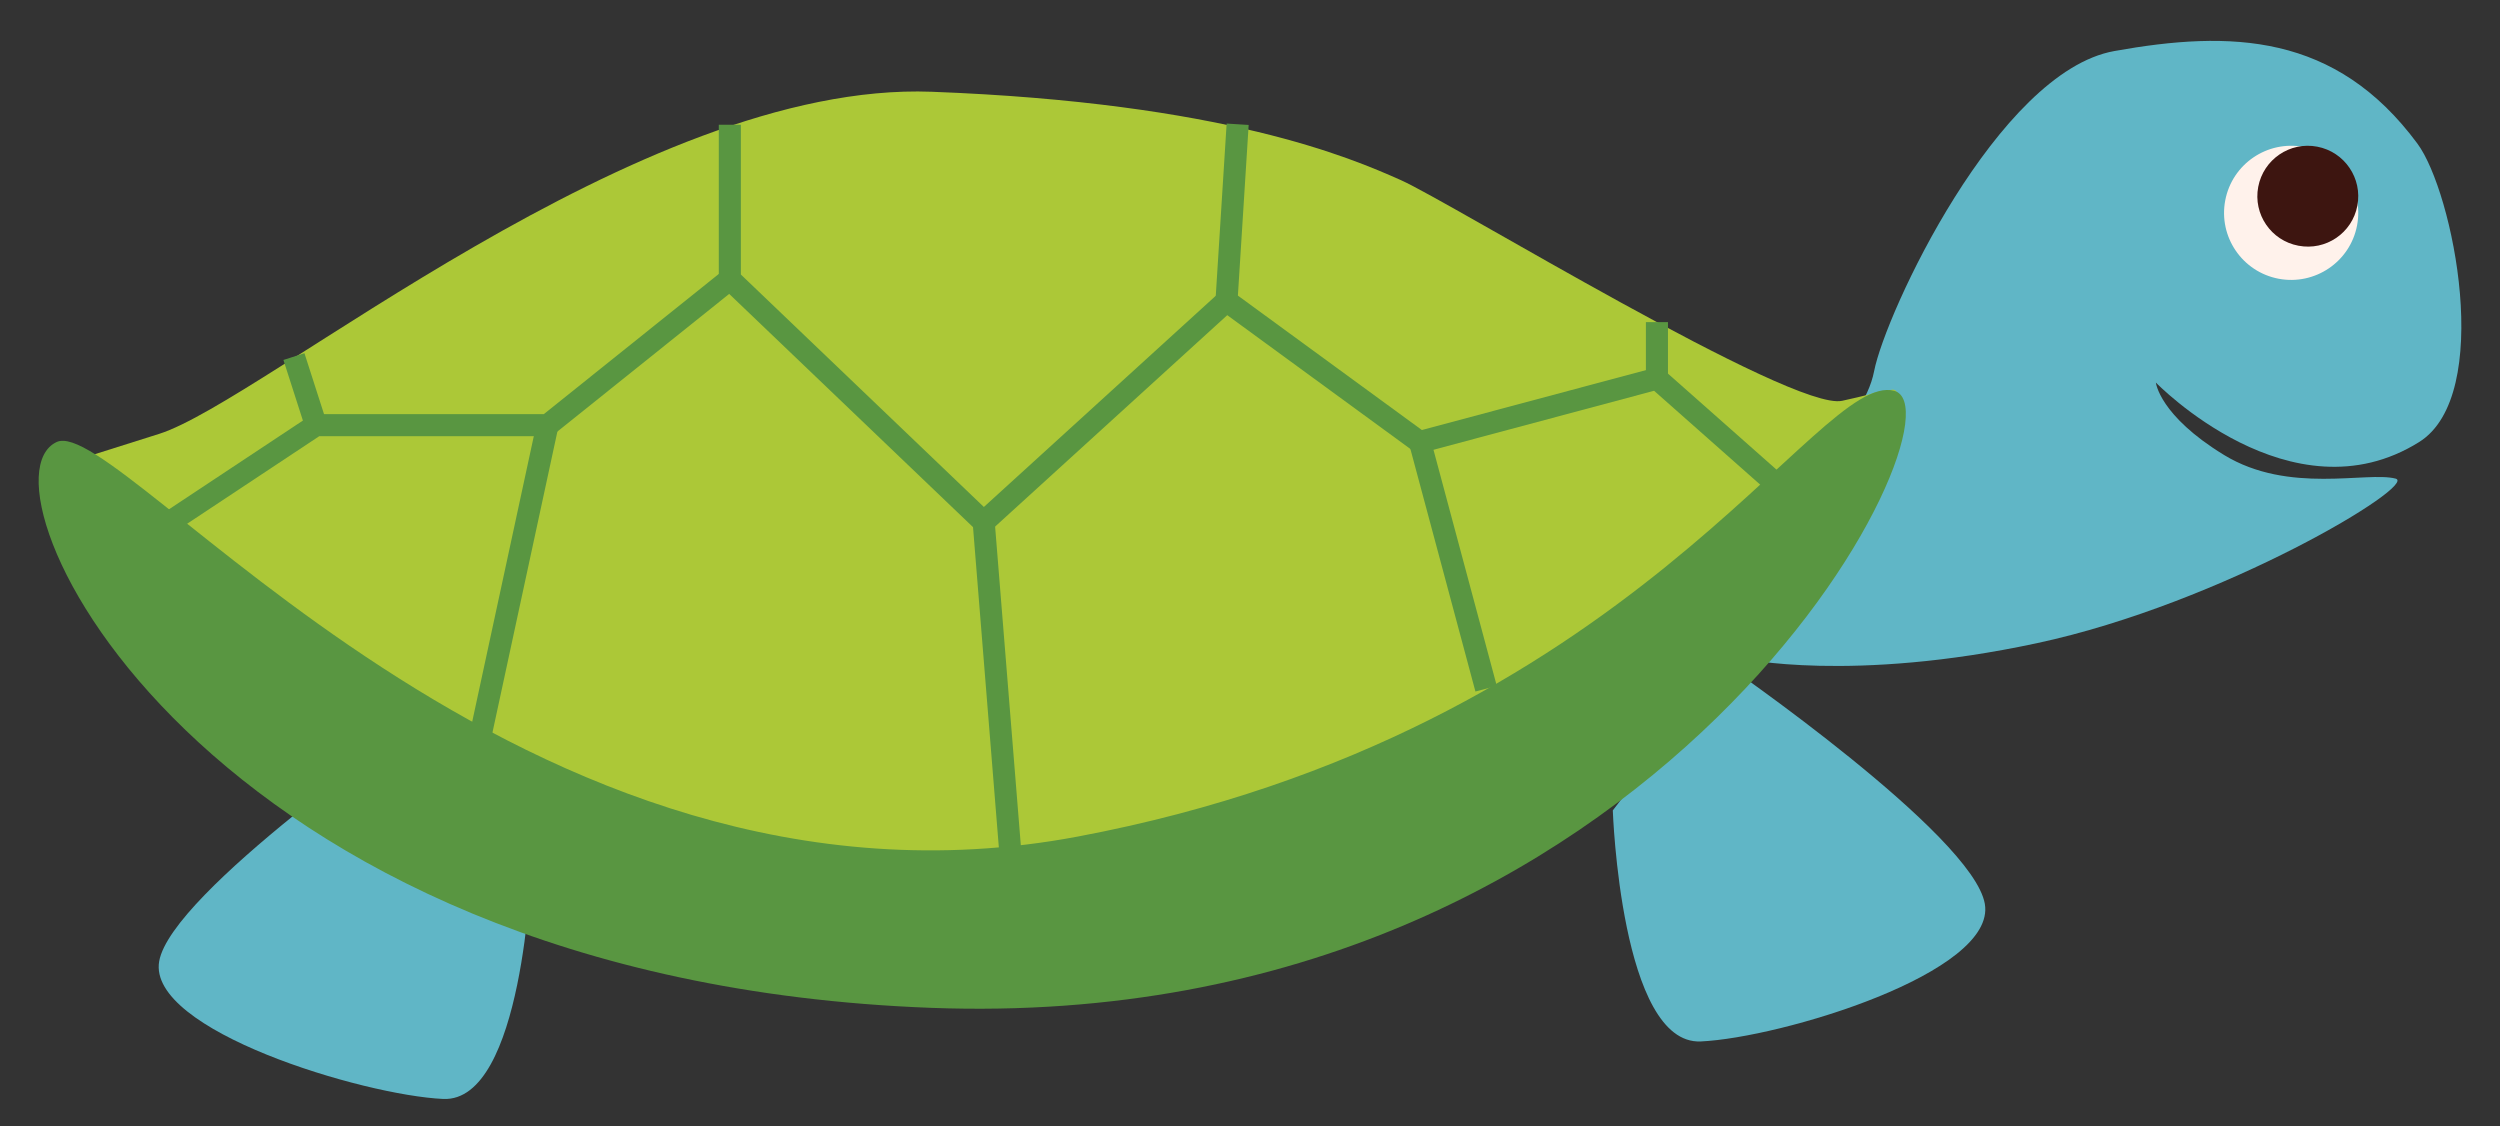 <?xml version="1.0" encoding="utf-8"?>
<!-- Generator: Adobe Illustrator 16.0.0, SVG Export Plug-In . SVG Version: 6.00 Build 0)  -->
<!DOCTYPE svg PUBLIC "-//W3C//DTD SVG 1.1//EN" "http://www.w3.org/Graphics/SVG/1.1/DTD/svg11.dtd">
<svg version="1.1" id="Layer_1" xmlns="http://www.w3.org/2000/svg" xmlns:xlink="http://www.w3.org/1999/xlink" x="0px" y="0px"
	 width="515.949px" height="232.424px" viewBox="0 0 515.949 232.424" enable-background="new 0 0 515.949 232.424"
	 xml:space="preserve">
<rect x="0" y="0" width="515.949" height="232.424" fill="#333333" stroke="none"/>
<g id="change1">
	<path fill="#60B6C6" d="M109.627,179.124c0,0-1.65,48.425-18.165,47.678c-16.509-0.756-61.091-14.164-58.612-28.41
		c2.478-14.24,53.661-49.506,53.661-49.506L109.627,179.124z"/>
	<path fill="#60B6C6" d="M332.85,167.255c0,0,1.65,48.426,18.164,47.678c16.51-0.756,61.092-14.164,58.613-28.41
		c-2.479-14.239-53.661-49.506-53.661-49.506L332.85,167.255z"/>
	<path fill="#60B6C6" d="M368.542,99.53c0,0,15.94-11.051,18.235-22.92c2.296-11.869,25.5-61.745,49.568-66.073
		c24.067-4.329,45.693-3.71,62.555,19.094c7.451,10.072,15.838,51.918,0.359,61.599c-26.412,16.514-54.333-12.279-54.333-12.279
		s0.703,6.789,14.071,14.948c13.369,8.159,29.474,3.328,35.417,4.88c4.752,1.242-35.666,25.719-74.001,33.953
		c-38.331,8.235-61.051,3.174-61.051,3.174L368.542,99.53z"/>
</g>
<g id="change2">
	<path fill="#ACC837" d="M11.188,96.381c0,0,0,0,21.639-6.833c21.639-6.834,99.084-72.89,159.445-70.611
		c60.36,2.277,86.556,13.666,96.806,18.222c10.25,4.556,80.861,47.834,91.111,45.556c10.25-2.277,3.416-1.139,10.25-2.277
		c6.832-1.139-14.316,48.945-74.679,80.834c-60.361,31.89-71.75,46.694-177.667,28.473C32.177,171.522,11.188,96.381,11.188,96.381z
		"/>
</g>
<g id="change3">
	<polygon fill="#599641" points="206.435,178.537 200.812,108.791 148.345,58.606 148.345,25.743 152.901,25.743 152.901,56.657 
		205.211,106.695 210.977,178.172 	"/>
	<polygon fill="#599641" points="27.685,115.337 25.167,111.538 64.521,85.464 112.239,85.464 149.199,55.854 152.046,59.409 
		113.84,90.019 65.891,90.019 	"/>
	<polygon fill="#599641" points="204.544,109.427 201.479,106.06 252.965,59.171 293.447,88.747 342.548,75.616 373.076,102.62 
		370.061,106.032 341.365,80.647 292.521,93.712 253.281,65.044 	"/>
	
		<rect x="103.932" y="87.009" transform="matrix(-0.978 -0.211 0.211 -0.978 184.864 258.464)" fill="#599641" width="4.556" height="64.738"/>
	
		<rect x="273.445" y="114.405" transform="matrix(-0.259 -0.966 0.966 -0.259 264.805 436.494)" fill="#599641" width="52.74" height="4.558"/>
	
		<rect x="55.483" y="78.38" transform="matrix(-0.306 -0.952 0.952 -0.306 5.405 165.257)" fill="#599641" width="14.88" height="4.557"/>
	
		<rect x="251.974" y="25.706" transform="matrix(-0.998 -0.063 0.063 -0.998 505.255 103.677)" fill="#599641" width="4.555" height="36.433"/>
	<rect x="339.679" y="66.48" fill="#599641" width="4.556" height="11.651"/>
	<path fill="#599641" d="M11.678,91.229c13.177-6.176,95.667,103.069,210.694,81.431C337.4,151.021,374.984,76.352,390.93,80.659
		c15.943,4.306-47.266,133.035-198.737,127.342C40.72,202.308-6.544,99.771,11.678,91.229z"/>
</g>
<g id="change4">
	<path fill="#FFF2EB" d="M486.449,46.532c-1.429,7.501-8.681,12.416-16.197,10.993c-7.506-1.429-12.435-8.667-11.007-16.176
		c1.424-7.501,8.671-12.443,16.185-11.024C482.948,31.749,487.877,39.022,486.449,46.532z"/>
</g>
<g id="change5">
	<path fill="#3D1510" d="M486.507,42.452c-1.062,5.65-6.514,9.343-12.163,8.258c-5.649-1.06-9.364-6.505-8.293-12.146
		c1.077-5.668,6.531-9.378,12.182-8.293C483.882,31.349,487.592,36.812,486.507,42.452z"/>
</g>
</svg>
